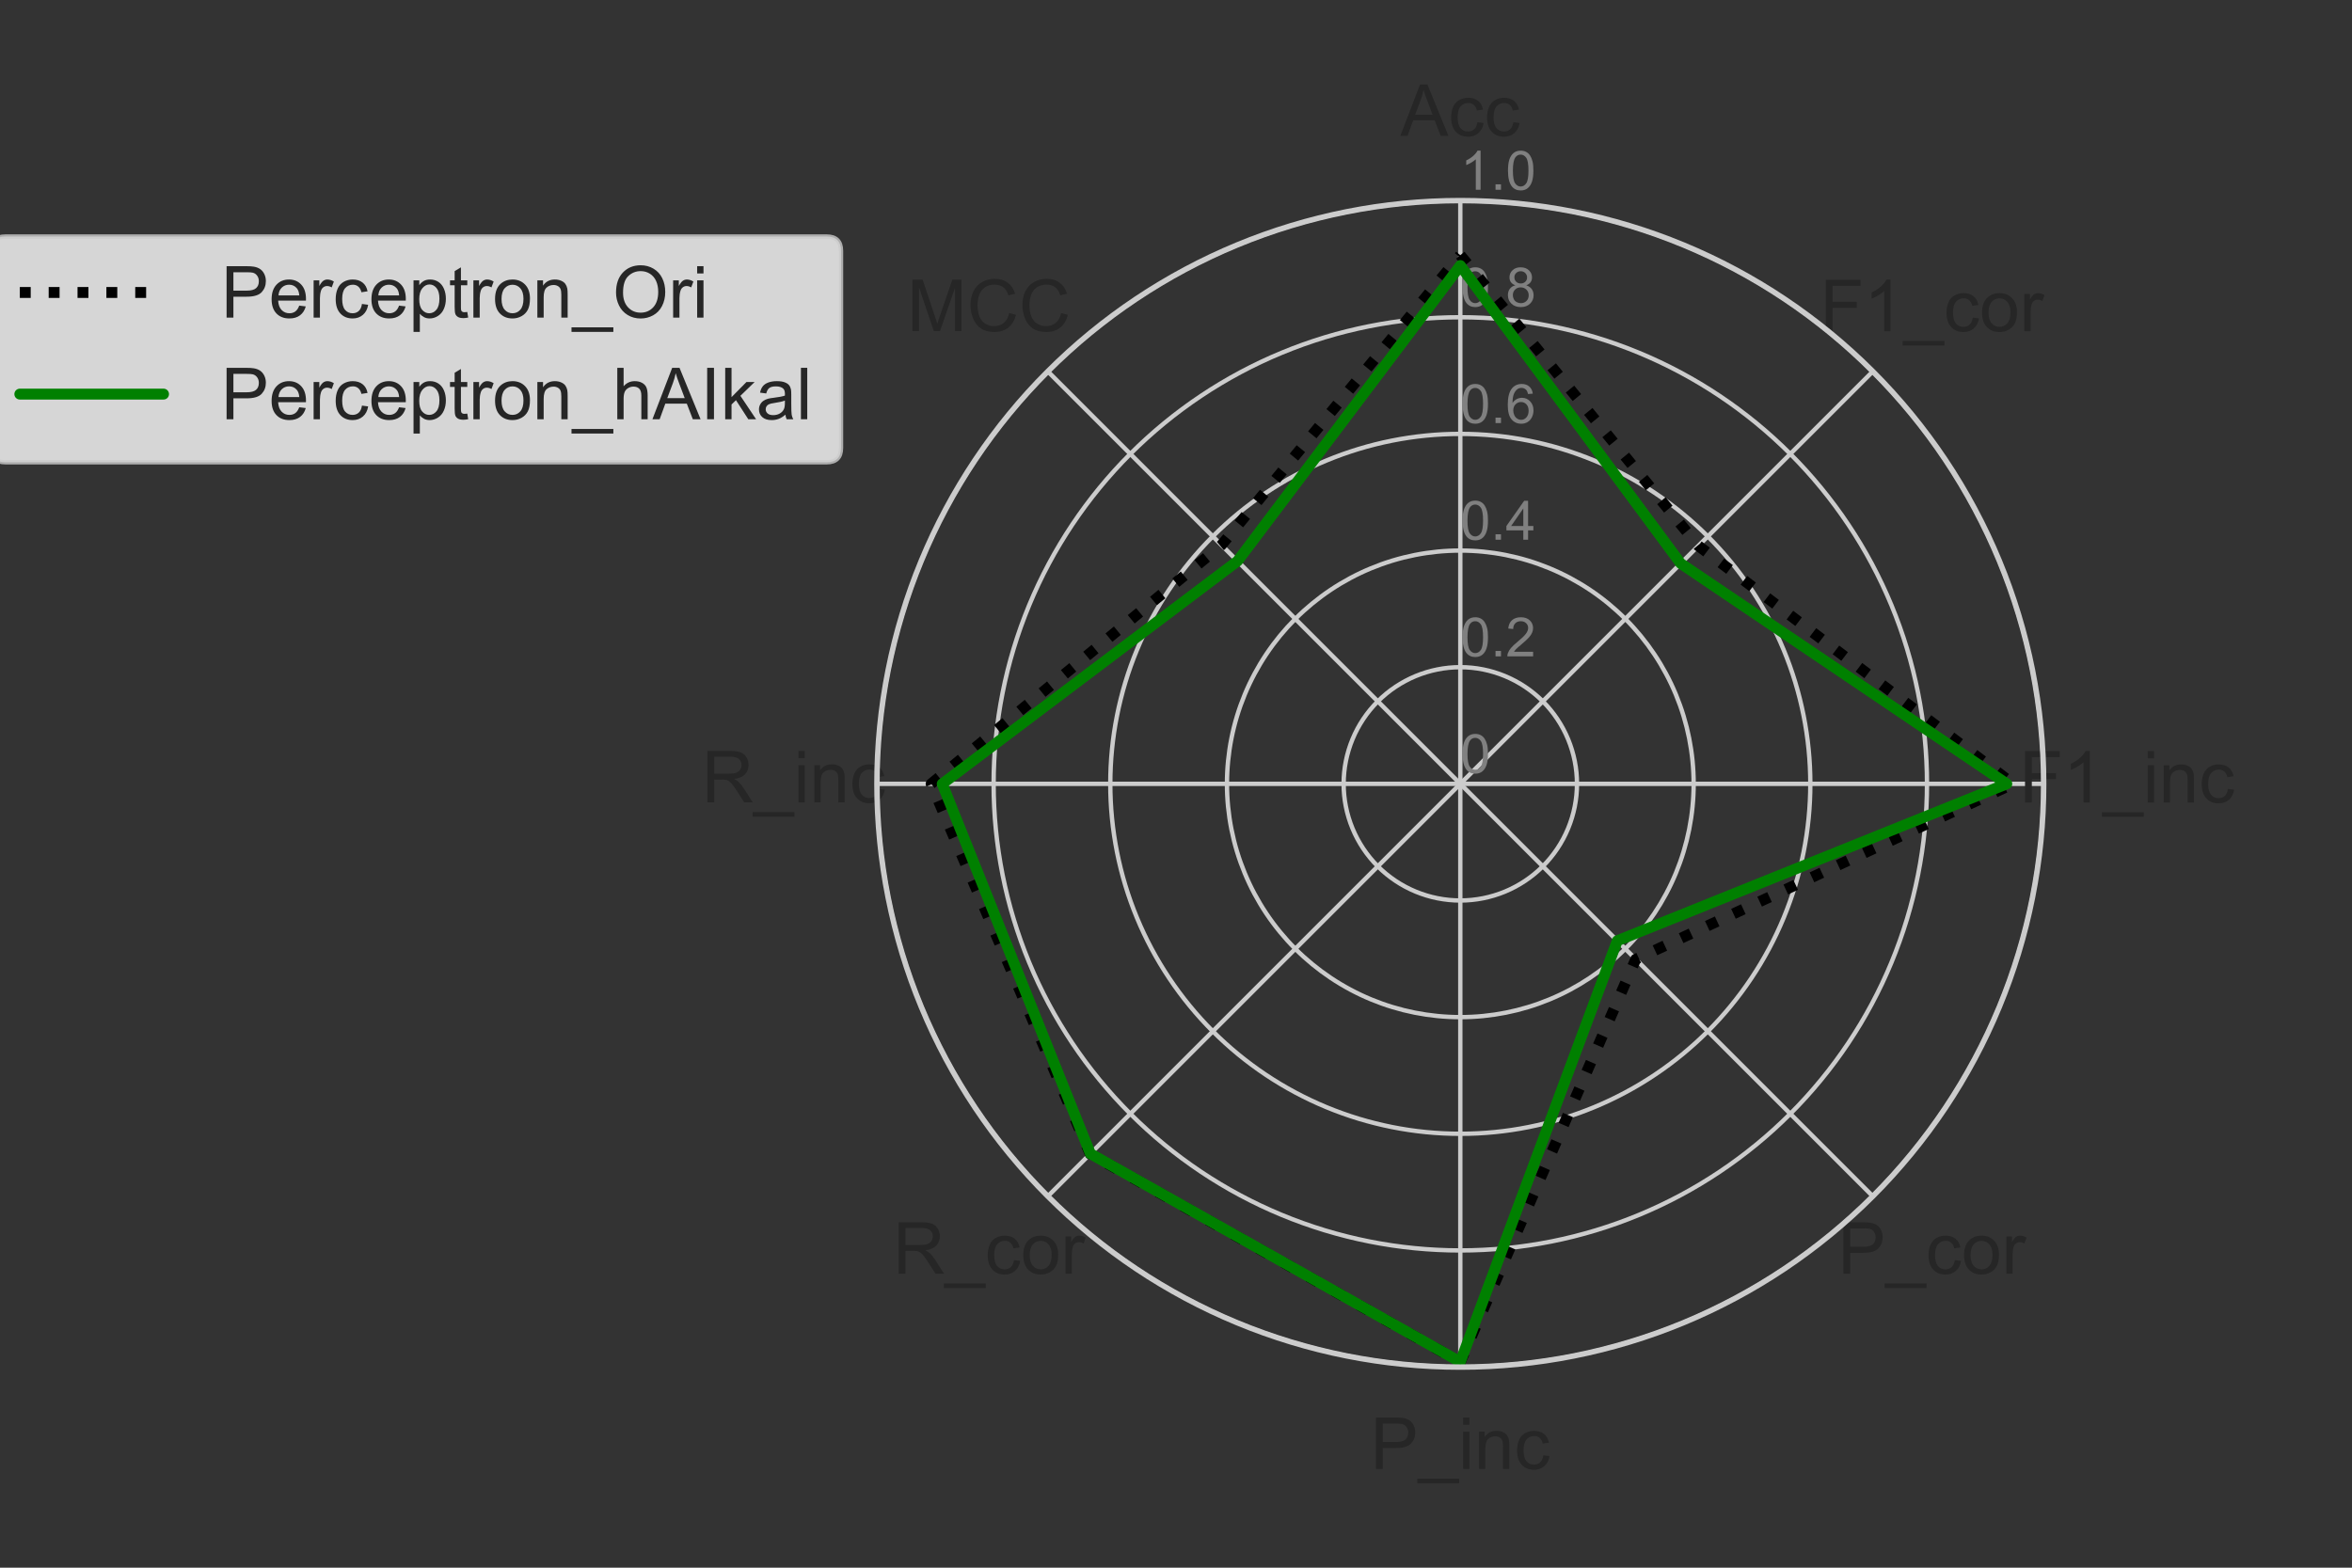 <?xml version="1.0" encoding="utf-8" standalone="no"?>
<!DOCTYPE svg PUBLIC "-//W3C//DTD SVG 1.1//EN"
  "http://www.w3.org/Graphics/SVG/1.1/DTD/svg11.dtd">
<!-- Created with matplotlib (https://matplotlib.org/) -->
<svg height="288pt" version="1.1" viewBox="0 0 432 288" width="432pt" xmlns="http://www.w3.org/2000/svg" xmlns:xlink="http://www.w3.org/1999/xlink">
 <rect x="0" y="0" width="432" height="288" fill="#333333" stroke="none"/>
 <defs>
  <style type="text/css">*{stroke-linecap:butt;stroke-linejoin:round;}</style>
 </defs>
 <g id="figure_1">
  <g id="patch_1">
   <path d="M 0 288 
L 432 288 
L 432 0 
L 0 0 
z
" style="fill:none;"/>
  </g>
  <g id="axes_1">
   <g id="patch_2">
    <path d="M 375.368 144 
C 375.368 129.929 372.596 115.996 367.212 102.996 
C 361.827 89.997 353.934 78.184 343.985 68.235 
C 334.036 58.286 322.223 50.393 309.224 45.008 
C 296.224 39.624 282.291 36.852 268.22 36.852 
C 254.149 36.852 240.216 39.624 227.216 45.008 
C 214.217 50.393 202.404 58.286 192.455 68.235 
C 182.506 78.184 174.613 89.997 169.228 102.996 
C 163.844 115.996 161.072 129.929 161.072 144 
C 161.072 158.071 163.844 172.004 169.228 185.004 
C 174.613 198.003 182.506 209.816 192.455 219.765 
C 202.404 229.714 214.217 237.607 227.216 242.992 
C 240.216 248.376 254.149 251.148 268.22 251.148 
C 282.291 251.148 296.224 248.376 309.224 242.992 
C 322.223 237.607 334.036 229.714 343.985 219.765 
C 353.934 209.816 361.827 198.003 367.212 185.004 
C 372.596 172.004 375.368 158.071 375.368 144 
M 268.22 144 
C 268.22 144 268.22 144 268.22 144 
C 268.22 144 268.22 144 268.22 144 
C 268.22 144 268.22 144 268.22 144 
C 268.22 144 268.22 144 268.22 144 
C 268.22 144 268.22 144 268.22 144 
C 268.22 144 268.22 144 268.22 144 
C 268.22 144 268.22 144 268.22 144 
C 268.22 144 268.22 144 268.22 144 
C 268.22 144 268.22 144 268.22 144 
C 268.22 144 268.22 144 268.22 144 
C 268.22 144 268.22 144 268.22 144 
C 268.22 144 268.22 144 268.22 144 
C 268.22 144 268.22 144 268.22 144 
C 268.22 144 268.22 144 268.22 144 
C 268.22 144 268.22 144 268.22 144 
C 268.22 144 268.22 144 268.22 144 
M 375.368 144 
z
" style="fill:none;"/>
   </g>
   <g id="matplotlib.axis_1">
    <g id="xtick_1">
     <g id="line2d_1">
      <path clip-path="url(#pbdbdc29f60)" d="M 268.22 144 
L 268.22 36.852 
" style="fill:none;stroke:#cccccc;stroke-linecap:round;stroke-width:0.8;"/>
     </g>
     <g id="text_1">
      <!-- Acc -->
      <g style="fill:#262626;" transform="translate(257.218 24.964)scale(0.132 -0.132)">
       <defs>
        <path d="M -0.141 0 
L 27.344 71.578 
L 37.547 71.578 
L 66.844 0 
L 56.062 0 
L 47.703 21.688 
L 17.781 21.688 
L 9.906 0 
z
M 20.516 29.391 
L 44.781 29.391 
L 37.312 49.219 
Q 33.891 58.25 32.234 64.062 
Q 30.859 57.172 28.375 50.391 
z
" id="ArialMT-65"/>
        <path d="M 40.438 19 
L 49.078 17.875 
Q 47.656 8.938 41.812 3.875 
Q 35.984 -1.172 27.484 -1.172 
Q 16.844 -1.172 10.375 5.781 
Q 3.906 12.75 3.906 25.734 
Q 3.906 34.125 6.688 40.422 
Q 9.469 46.734 15.156 49.875 
Q 20.844 53.031 27.547 53.031 
Q 35.984 53.031 41.359 48.75 
Q 46.734 44.484 48.25 36.625 
L 39.703 35.297 
Q 38.484 40.531 35.375 43.156 
Q 32.281 45.797 27.875 45.797 
Q 21.234 45.797 17.078 41.031 
Q 12.938 36.281 12.938 25.984 
Q 12.938 15.531 16.938 10.797 
Q 20.953 6.062 27.391 6.062 
Q 32.562 6.062 36.031 9.234 
Q 39.5 12.406 40.438 19 
z
" id="ArialMT-99"/>
       </defs>
       <use xlink:href="#ArialMT-65"/>
       <use x="66.699" xlink:href="#ArialMT-99"/>
       <use x="116.699" xlink:href="#ArialMT-99"/>
      </g>
     </g>
    </g>
    <g id="xtick_2">
     <g id="line2d_2">
      <path clip-path="url(#pbdbdc29f60)" d="M 268.22 144 
L 343.985 68.235 
" style="fill:none;stroke:#cccccc;stroke-linecap:round;stroke-width:0.8;"/>
     </g>
     <g id="text_2">
      <!-- F1_cor -->
      <g style="fill:#262626;" transform="translate(334.264 60.848)scale(0.132 -0.132)">
       <defs>
        <path d="M 8.203 0 
L 8.203 71.578 
L 56.5 71.578 
L 56.5 63.141 
L 17.672 63.141 
L 17.672 40.969 
L 51.266 40.969 
L 51.266 32.516 
L 17.672 32.516 
L 17.672 0 
z
" id="ArialMT-70"/>
        <path d="M 37.25 0 
L 28.469 0 
L 28.469 56 
Q 25.297 52.984 20.141 49.953 
Q 14.984 46.922 10.891 45.406 
L 10.891 53.906 
Q 18.266 57.375 23.781 62.297 
Q 29.297 67.234 31.594 71.875 
L 37.25 71.875 
z
" id="ArialMT-49"/>
        <path d="M -1.516 -19.875 
L -1.516 -13.531 
L 56.734 -13.531 
L 56.734 -19.875 
z
" id="ArialMT-95"/>
        <path d="M 3.328 25.922 
Q 3.328 40.328 11.328 47.266 
Q 18.016 53.031 27.641 53.031 
Q 38.328 53.031 45.109 46.016 
Q 51.906 39.016 51.906 26.656 
Q 51.906 16.656 48.906 10.906 
Q 45.906 5.172 40.156 2 
Q 34.422 -1.172 27.641 -1.172 
Q 16.75 -1.172 10.031 5.812 
Q 3.328 12.797 3.328 25.922 
z
M 12.359 25.922 
Q 12.359 15.969 16.703 11.016 
Q 21.047 6.062 27.641 6.062 
Q 34.188 6.062 38.531 11.031 
Q 42.875 16.016 42.875 26.219 
Q 42.875 35.844 38.5 40.797 
Q 34.125 45.75 27.641 45.75 
Q 21.047 45.75 16.703 40.812 
Q 12.359 35.891 12.359 25.922 
z
" id="ArialMT-111"/>
        <path d="M 6.5 0 
L 6.5 51.859 
L 14.406 51.859 
L 14.406 44 
Q 17.438 49.516 20 51.266 
Q 22.562 53.031 25.641 53.031 
Q 30.078 53.031 34.672 50.203 
L 31.641 42.047 
Q 28.422 43.953 25.203 43.953 
Q 22.312 43.953 20.016 42.219 
Q 17.719 40.484 16.75 37.406 
Q 15.281 32.719 15.281 27.156 
L 15.281 0 
z
" id="ArialMT-114"/>
       </defs>
       <use xlink:href="#ArialMT-70"/>
       <use x="61.084" xlink:href="#ArialMT-49"/>
       <use x="116.699" xlink:href="#ArialMT-95"/>
       <use x="172.314" xlink:href="#ArialMT-99"/>
       <use x="222.314" xlink:href="#ArialMT-111"/>
       <use x="277.93" xlink:href="#ArialMT-114"/>
      </g>
     </g>
    </g>
    <g id="xtick_3">
     <g id="line2d_3">
      <path clip-path="url(#pbdbdc29f60)" d="M 268.22 144 
L 375.368 144 
" style="fill:none;stroke:#cccccc;stroke-linecap:round;stroke-width:0.8;"/>
     </g>
     <g id="text_3">
      <!-- F1_inc -->
      <g style="fill:#262626;" transform="translate(370.86 147.432)scale(0.132 -0.132)">
       <defs>
        <path d="M 6.641 61.469 
L 6.641 71.578 
L 15.438 71.578 
L 15.438 61.469 
z
M 6.641 0 
L 6.641 51.859 
L 15.438 51.859 
L 15.438 0 
z
" id="ArialMT-105"/>
        <path d="M 6.594 0 
L 6.594 51.859 
L 14.5 51.859 
L 14.5 44.484 
Q 20.219 53.031 31 53.031 
Q 35.688 53.031 39.625 51.344 
Q 43.562 49.656 45.516 46.922 
Q 47.469 44.188 48.25 40.438 
Q 48.734 37.984 48.734 31.891 
L 48.734 0 
L 39.938 0 
L 39.938 31.547 
Q 39.938 36.922 38.906 39.578 
Q 37.891 42.234 35.281 43.812 
Q 32.672 45.406 29.156 45.406 
Q 23.531 45.406 19.453 41.844 
Q 15.375 38.281 15.375 28.328 
L 15.375 0 
z
" id="ArialMT-110"/>
       </defs>
       <use xlink:href="#ArialMT-70"/>
       <use x="61.084" xlink:href="#ArialMT-49"/>
       <use x="116.699" xlink:href="#ArialMT-95"/>
       <use x="172.314" xlink:href="#ArialMT-105"/>
       <use x="194.531" xlink:href="#ArialMT-110"/>
       <use x="250.146" xlink:href="#ArialMT-99"/>
      </g>
     </g>
    </g>
    <g id="xtick_4">
     <g id="line2d_4">
      <path clip-path="url(#pbdbdc29f60)" d="M 268.22 144 
L 343.985 219.765 
" style="fill:none;stroke:#cccccc;stroke-linecap:round;stroke-width:0.8;"/>
     </g>
     <g id="text_4">
      <!-- P_cor -->
      <g style="fill:#262626;" transform="translate(337.563 233.996)scale(0.132 -0.132)">
       <defs>
        <path d="M 7.719 0 
L 7.719 71.578 
L 34.719 71.578 
Q 41.844 71.578 45.609 70.906 
Q 50.875 70.016 54.438 67.547 
Q 58.016 65.094 60.188 60.641 
Q 62.359 56.203 62.359 50.875 
Q 62.359 41.75 56.547 35.422 
Q 50.734 29.109 35.547 29.109 
L 17.188 29.109 
L 17.188 0 
z
M 17.188 37.547 
L 35.688 37.547 
Q 44.875 37.547 48.734 40.969 
Q 52.594 44.391 52.594 50.594 
Q 52.594 55.078 50.312 58.266 
Q 48.047 61.469 44.344 62.5 
Q 41.938 63.141 35.5 63.141 
L 17.188 63.141 
z
" id="ArialMT-80"/>
       </defs>
       <use xlink:href="#ArialMT-80"/>
       <use x="66.699" xlink:href="#ArialMT-95"/>
       <use x="122.314" xlink:href="#ArialMT-99"/>
       <use x="172.314" xlink:href="#ArialMT-111"/>
       <use x="227.93" xlink:href="#ArialMT-114"/>
      </g>
     </g>
    </g>
    <g id="xtick_5">
     <g id="line2d_5">
      <path clip-path="url(#pbdbdc29f60)" d="M 268.22 144 
L 268.22 251.148 
" style="fill:none;stroke:#cccccc;stroke-linecap:round;stroke-width:0.8;"/>
     </g>
     <g id="text_5">
      <!-- P_inc -->
      <g style="fill:#262626;" transform="translate(251.711 269.86)scale(0.132 -0.132)">
       <use xlink:href="#ArialMT-80"/>
       <use x="66.699" xlink:href="#ArialMT-95"/>
       <use x="122.314" xlink:href="#ArialMT-105"/>
       <use x="144.531" xlink:href="#ArialMT-110"/>
       <use x="200.146" xlink:href="#ArialMT-99"/>
      </g>
     </g>
    </g>
    <g id="xtick_6">
     <g id="line2d_6">
      <path clip-path="url(#pbdbdc29f60)" d="M 268.22 144 
L 192.455 219.765 
" style="fill:none;stroke:#cccccc;stroke-linecap:round;stroke-width:0.8;"/>
     </g>
     <g id="text_6">
      <!-- R_cor -->
      <g style="fill:#262626;" transform="translate(164.032 233.996)scale(0.132 -0.132)">
       <defs>
        <path d="M 7.859 0 
L 7.859 71.578 
L 39.594 71.578 
Q 49.172 71.578 54.141 69.641 
Q 59.125 67.719 62.109 62.828 
Q 65.094 57.953 65.094 52.047 
Q 65.094 44.438 60.156 39.203 
Q 55.219 33.984 44.922 32.562 
Q 48.688 30.766 50.641 29 
Q 54.781 25.203 58.5 19.484 
L 70.953 0 
L 59.031 0 
L 49.562 14.891 
Q 45.406 21.344 42.719 24.75 
Q 40.047 28.172 37.922 29.531 
Q 35.797 30.906 33.594 31.453 
Q 31.984 31.781 28.328 31.781 
L 17.328 31.781 
L 17.328 0 
z
M 17.328 39.984 
L 37.703 39.984 
Q 44.188 39.984 47.844 41.328 
Q 51.516 42.672 53.422 45.625 
Q 55.328 48.578 55.328 52.047 
Q 55.328 57.125 51.641 60.391 
Q 47.953 63.672 39.984 63.672 
L 17.328 63.672 
z
" id="ArialMT-82"/>
       </defs>
       <use xlink:href="#ArialMT-82"/>
       <use x="72.217" xlink:href="#ArialMT-95"/>
       <use x="127.832" xlink:href="#ArialMT-99"/>
       <use x="177.832" xlink:href="#ArialMT-111"/>
       <use x="233.447" xlink:href="#ArialMT-114"/>
      </g>
     </g>
    </g>
    <g id="xtick_7">
     <g id="line2d_7">
      <path clip-path="url(#pbdbdc29f60)" d="M 268.22 144 
L 161.072 144 
" style="fill:none;stroke:#cccccc;stroke-linecap:round;stroke-width:0.8;"/>
     </g>
     <g id="text_7">
      <!-- R_inc -->
      <g style="fill:#262626;" transform="translate(128.899 147.412)scale(0.132 -0.132)">
       <use xlink:href="#ArialMT-82"/>
       <use x="72.217" xlink:href="#ArialMT-95"/>
       <use x="127.832" xlink:href="#ArialMT-105"/>
       <use x="150.049" xlink:href="#ArialMT-110"/>
       <use x="205.664" xlink:href="#ArialMT-99"/>
      </g>
     </g>
    </g>
    <g id="xtick_8">
     <g id="line2d_8">
      <path clip-path="url(#pbdbdc29f60)" d="M 268.22 144 
L 192.455 68.235 
" style="fill:none;stroke:#cccccc;stroke-linecap:round;stroke-width:0.8;"/>
     </g>
     <g id="text_8">
      <!-- MCC -->
      <g style="fill:#262626;" transform="translate(166.606 60.829)scale(0.132 -0.132)">
       <defs>
        <path d="M 7.422 0 
L 7.422 71.578 
L 21.688 71.578 
L 38.625 20.906 
Q 40.969 13.812 42.047 10.297 
Q 43.266 14.203 45.844 21.781 
L 62.984 71.578 
L 75.734 71.578 
L 75.734 0 
L 66.609 0 
L 66.609 59.906 
L 45.797 0 
L 37.25 0 
L 16.547 60.938 
L 16.547 0 
z
" id="ArialMT-77"/>
        <path d="M 58.797 25.094 
L 68.266 22.703 
Q 65.281 11.031 57.547 4.906 
Q 49.812 -1.219 38.625 -1.219 
Q 27.047 -1.219 19.797 3.484 
Q 12.547 8.203 8.766 17.141 
Q 4.984 26.078 4.984 36.328 
Q 4.984 47.516 9.25 55.828 
Q 13.531 64.156 21.406 68.469 
Q 29.297 72.797 38.766 72.797 
Q 49.516 72.797 56.828 67.328 
Q 64.156 61.859 67.047 51.953 
L 57.719 49.75 
Q 55.219 57.562 50.484 61.125 
Q 45.75 64.703 38.578 64.703 
Q 30.328 64.703 24.781 60.734 
Q 19.234 56.781 16.984 50.109 
Q 14.75 43.453 14.75 36.375 
Q 14.75 27.25 17.406 20.438 
Q 20.062 13.625 25.672 10.25 
Q 31.297 6.891 37.844 6.891 
Q 45.797 6.891 51.312 11.469 
Q 56.844 16.062 58.797 25.094 
z
" id="ArialMT-67"/>
       </defs>
       <use xlink:href="#ArialMT-77"/>
       <use x="83.301" xlink:href="#ArialMT-67"/>
       <use x="155.518" xlink:href="#ArialMT-67"/>
      </g>
     </g>
    </g>
   </g>
   <g id="matplotlib.axis_2">
    <g id="ytick_1">
     <g id="line2d_9">
      <path clip-path="url(#pbdbdc29f60)" d="M 268.22 144 
C 268.22 144 268.22 144 268.22 144 
C 268.22 144 268.22 144 268.22 144 
C 268.22 144 268.22 144 268.22 144 
C 268.22 144 268.22 144 268.22 144 
C 268.22 144 268.22 144 268.22 144 
C 268.22 144 268.22 144 268.22 144 
C 268.22 144 268.22 144 268.22 144 
C 268.22 144 268.22 144 268.22 144 
C 268.22 144 268.22 144 268.22 144 
C 268.22 144 268.22 144 268.22 144 
C 268.22 144 268.22 144 268.22 144 
C 268.22 144 268.22 144 268.22 144 
C 268.22 144 268.22 144 268.22 144 
C 268.22 144 268.22 144 268.22 144 
C 268.22 144 268.22 144 268.22 144 
C 268.22 144 268.22 144 268.22 144 
" style="fill:none;stroke:#cccccc;stroke-linecap:round;stroke-width:0.8;"/>
     </g>
     <g id="text_9">
      <!-- 0 -->
      <g style="fill:#808080;" transform="translate(268.22 142.012)scale(0.1 -0.1)">
       <defs>
        <path d="M 4.156 35.297 
Q 4.156 48 6.766 55.734 
Q 9.375 63.484 14.516 67.672 
Q 19.672 71.875 27.484 71.875 
Q 33.25 71.875 37.594 69.547 
Q 41.938 67.234 44.766 62.859 
Q 47.609 58.5 49.219 52.219 
Q 50.828 45.953 50.828 35.297 
Q 50.828 22.703 48.234 14.969 
Q 45.656 7.234 40.5 3 
Q 35.359 -1.219 27.484 -1.219 
Q 17.141 -1.219 11.234 6.203 
Q 4.156 15.141 4.156 35.297 
z
M 13.188 35.297 
Q 13.188 17.672 17.312 11.828 
Q 21.438 6 27.484 6 
Q 33.547 6 37.672 11.859 
Q 41.797 17.719 41.797 35.297 
Q 41.797 52.984 37.672 58.781 
Q 33.547 64.594 27.391 64.594 
Q 21.344 64.594 17.719 59.469 
Q 13.188 52.938 13.188 35.297 
z
" id="ArialMT-48"/>
       </defs>
       <use xlink:href="#ArialMT-48"/>
      </g>
     </g>
    </g>
    <g id="ytick_2">
     <g id="line2d_10">
      <path clip-path="url(#pbdbdc29f60)" d="M 268.22 122.57 
C 271.034 122.57 273.821 123.125 276.421 124.202 
C 279.021 125.279 281.383 126.857 283.373 128.847 
C 285.363 130.837 286.941 133.199 288.018 135.799 
C 289.095 138.399 289.65 141.186 289.65 144 
C 289.65 146.814 289.095 149.601 288.018 152.201 
C 286.941 154.801 285.363 157.163 283.373 159.153 
C 281.383 161.143 279.021 162.721 276.421 163.798 
C 273.821 164.875 271.034 165.43 268.22 165.43 
C 265.406 165.43 262.619 164.875 260.019 163.798 
C 257.419 162.721 255.057 161.143 253.067 159.153 
C 251.077 157.163 249.499 154.801 248.422 152.201 
C 247.345 149.601 246.79 146.814 246.79 144 
C 246.79 141.186 247.345 138.399 248.422 135.799 
C 249.499 133.199 251.077 130.837 253.067 128.847 
C 255.057 126.857 257.419 125.279 260.019 124.202 
C 262.619 123.125 265.406 122.57 268.22 122.57 
" style="fill:none;stroke:#cccccc;stroke-linecap:round;stroke-width:0.8;"/>
     </g>
     <g id="text_10">
      <!-- 0.2 -->
      <g style="fill:#808080;" transform="translate(268.22 120.583)scale(0.1 -0.1)">
       <defs>
        <path d="M 9.078 0 
L 9.078 10.016 
L 19.094 10.016 
L 19.094 0 
z
" id="ArialMT-46"/>
        <path d="M 50.344 8.453 
L 50.344 0 
L 3.031 0 
Q 2.938 3.172 4.047 6.109 
Q 5.859 10.938 9.828 15.625 
Q 13.812 20.312 21.344 26.469 
Q 33.016 36.031 37.109 41.625 
Q 41.219 47.219 41.219 52.203 
Q 41.219 57.422 37.469 61 
Q 33.734 64.594 27.734 64.594 
Q 21.391 64.594 17.578 60.781 
Q 13.766 56.984 13.719 50.25 
L 4.688 51.172 
Q 5.609 61.281 11.656 66.578 
Q 17.719 71.875 27.938 71.875 
Q 38.234 71.875 44.234 66.156 
Q 50.25 60.453 50.25 52 
Q 50.25 47.703 48.484 43.547 
Q 46.734 39.406 42.656 34.812 
Q 38.578 30.219 29.109 22.219 
Q 21.188 15.578 18.938 13.203 
Q 16.703 10.844 15.234 8.453 
z
" id="ArialMT-50"/>
       </defs>
       <use xlink:href="#ArialMT-48"/>
       <use x="55.615" xlink:href="#ArialMT-46"/>
       <use x="83.398" xlink:href="#ArialMT-50"/>
      </g>
     </g>
    </g>
    <g id="ytick_3">
     <g id="line2d_11">
      <path clip-path="url(#pbdbdc29f60)" d="M 268.22 101.141 
C 273.848 101.141 279.422 102.249 284.622 104.403 
C 289.821 106.557 294.546 109.714 298.526 113.694 
C 302.506 117.674 305.663 122.399 307.817 127.598 
C 309.971 132.798 311.079 138.372 311.079 144 
C 311.079 149.628 309.971 155.202 307.817 160.402 
C 305.663 165.601 302.506 170.326 298.526 174.306 
C 294.546 178.286 289.821 181.443 284.622 183.597 
C 279.422 185.751 273.848 186.859 268.22 186.859 
C 262.592 186.859 257.018 185.751 251.818 183.597 
C 246.619 181.443 241.894 178.286 237.914 174.306 
C 233.934 170.326 230.777 165.601 228.623 160.402 
C 226.469 155.202 225.361 149.628 225.361 144 
C 225.361 138.372 226.469 132.798 228.623 127.598 
C 230.777 122.399 233.934 117.674 237.914 113.694 
C 241.894 109.714 246.619 106.557 251.818 104.403 
C 257.018 102.249 262.592 101.141 268.22 101.141 
" style="fill:none;stroke:#cccccc;stroke-linecap:round;stroke-width:0.8;"/>
     </g>
     <g id="text_11">
      <!-- 0.4 -->
      <g style="fill:#808080;" transform="translate(268.22 99.153)scale(0.1 -0.1)">
       <defs>
        <path d="M 32.328 0 
L 32.328 17.141 
L 1.266 17.141 
L 1.266 25.203 
L 33.938 71.578 
L 41.109 71.578 
L 41.109 25.203 
L 50.781 25.203 
L 50.781 17.141 
L 41.109 17.141 
L 41.109 0 
z
M 32.328 25.203 
L 32.328 57.469 
L 9.906 25.203 
z
" id="ArialMT-52"/>
       </defs>
       <use xlink:href="#ArialMT-48"/>
       <use x="55.615" xlink:href="#ArialMT-46"/>
       <use x="83.398" xlink:href="#ArialMT-52"/>
      </g>
     </g>
    </g>
    <g id="ytick_4">
     <g id="line2d_12">
      <path clip-path="url(#pbdbdc29f60)" d="M 268.22 79.711 
C 276.662 79.711 285.023 81.374 292.822 84.605 
C 300.622 87.836 307.709 92.571 313.679 98.541 
C 319.649 104.511 324.384 111.598 327.615 119.398 
C 330.846 127.197 332.509 135.558 332.509 144 
C 332.509 152.442 330.846 160.803 327.615 168.602 
C 324.384 176.402 319.649 183.489 313.679 189.459 
C 307.709 195.429 300.622 200.164 292.822 203.395 
C 285.023 206.626 276.662 208.289 268.22 208.289 
C 259.778 208.289 251.417 206.626 243.618 203.395 
C 235.818 200.164 228.731 195.429 222.761 189.459 
C 216.791 183.489 212.056 176.402 208.825 168.602 
C 205.594 160.803 203.931 152.442 203.931 144 
C 203.931 135.558 205.594 127.197 208.825 119.398 
C 212.056 111.598 216.791 104.511 222.761 98.541 
C 228.731 92.571 235.818 87.836 243.618 84.605 
C 251.417 81.374 259.778 79.711 268.22 79.711 
" style="fill:none;stroke:#cccccc;stroke-linecap:round;stroke-width:0.8;"/>
     </g>
     <g id="text_12">
      <!-- 0.6 -->
      <g style="fill:#808080;" transform="translate(268.22 77.724)scale(0.1 -0.1)">
       <defs>
        <path d="M 49.75 54.047 
L 41.016 53.375 
Q 39.844 58.547 37.703 60.891 
Q 34.125 64.656 28.906 64.656 
Q 24.703 64.656 21.531 62.312 
Q 17.391 59.281 14.984 53.469 
Q 12.594 47.656 12.5 36.922 
Q 15.672 41.75 20.266 44.094 
Q 24.859 46.438 29.891 46.438 
Q 38.672 46.438 44.844 39.969 
Q 51.031 33.5 51.031 23.25 
Q 51.031 16.5 48.125 10.719 
Q 45.219 4.938 40.141 1.859 
Q 35.062 -1.219 28.609 -1.219 
Q 17.625 -1.219 10.688 6.859 
Q 3.766 14.938 3.766 33.5 
Q 3.766 54.25 11.422 63.672 
Q 18.109 71.875 29.438 71.875 
Q 37.891 71.875 43.281 67.141 
Q 48.688 62.406 49.75 54.047 
z
M 13.875 23.188 
Q 13.875 18.656 15.797 14.5 
Q 17.719 10.359 21.188 8.172 
Q 24.656 6 28.469 6 
Q 34.031 6 38.031 10.484 
Q 42.047 14.984 42.047 22.703 
Q 42.047 30.125 38.078 34.391 
Q 34.125 38.672 28.125 38.672 
Q 22.172 38.672 18.016 34.391 
Q 13.875 30.125 13.875 23.188 
z
" id="ArialMT-54"/>
       </defs>
       <use xlink:href="#ArialMT-48"/>
       <use x="55.615" xlink:href="#ArialMT-46"/>
       <use x="83.398" xlink:href="#ArialMT-54"/>
      </g>
     </g>
    </g>
    <g id="ytick_5">
     <g id="line2d_13">
      <path clip-path="url(#pbdbdc29f60)" d="M 268.22 58.282 
C 279.476 58.282 290.623 60.499 301.023 64.807 
C 311.423 69.114 320.873 75.428 328.832 83.388 
C 336.792 91.347 343.106 100.797 347.413 111.197 
C 351.721 121.597 353.938 132.744 353.938 144 
C 353.938 155.256 351.721 166.403 347.413 176.803 
C 343.106 187.203 336.792 196.653 328.832 204.612 
C 320.873 212.572 311.423 218.886 301.023 223.193 
C 290.623 227.501 279.476 229.718 268.22 229.718 
C 256.964 229.718 245.817 227.501 235.417 223.193 
C 225.017 218.886 215.567 212.572 207.608 204.612 
C 199.648 196.653 193.334 187.203 189.027 176.803 
C 184.719 166.403 182.502 155.256 182.502 144 
C 182.502 132.744 184.719 121.597 189.027 111.197 
C 193.334 100.797 199.648 91.347 207.608 83.388 
C 215.567 75.428 225.017 69.114 235.417 64.807 
C 245.817 60.499 256.964 58.282 268.22 58.282 
" style="fill:none;stroke:#cccccc;stroke-linecap:round;stroke-width:0.8;"/>
     </g>
     <g id="text_13">
      <!-- 0.8 -->
      <g style="fill:#808080;" transform="translate(268.22 56.294)scale(0.1 -0.1)">
       <defs>
        <path d="M 17.672 38.812 
Q 12.203 40.828 9.562 44.531 
Q 6.938 48.25 6.938 53.422 
Q 6.938 61.234 12.547 66.547 
Q 18.172 71.875 27.484 71.875 
Q 36.859 71.875 42.578 66.422 
Q 48.297 60.984 48.297 53.172 
Q 48.297 48.188 45.672 44.5 
Q 43.062 40.828 37.75 38.812 
Q 44.344 36.672 47.781 31.875 
Q 51.219 27.094 51.219 20.453 
Q 51.219 11.281 44.719 5.031 
Q 38.234 -1.219 27.641 -1.219 
Q 17.047 -1.219 10.547 5.047 
Q 4.047 11.328 4.047 20.703 
Q 4.047 27.688 7.594 32.391 
Q 11.141 37.109 17.672 38.812 
z
M 15.922 53.719 
Q 15.922 48.641 19.188 45.406 
Q 22.469 42.188 27.688 42.188 
Q 32.766 42.188 36.016 45.375 
Q 39.266 48.578 39.266 53.219 
Q 39.266 58.062 35.906 61.359 
Q 32.562 64.656 27.594 64.656 
Q 22.562 64.656 19.234 61.422 
Q 15.922 58.203 15.922 53.719 
z
M 13.094 20.656 
Q 13.094 16.891 14.875 13.375 
Q 16.656 9.859 20.172 7.922 
Q 23.688 6 27.734 6 
Q 34.031 6 38.125 10.047 
Q 42.234 14.109 42.234 20.359 
Q 42.234 26.703 38.016 30.859 
Q 33.797 35.016 27.438 35.016 
Q 21.234 35.016 17.156 30.906 
Q 13.094 26.812 13.094 20.656 
z
" id="ArialMT-56"/>
       </defs>
       <use xlink:href="#ArialMT-48"/>
       <use x="55.615" xlink:href="#ArialMT-46"/>
       <use x="83.398" xlink:href="#ArialMT-56"/>
      </g>
     </g>
    </g>
    <g id="ytick_6">
     <g id="line2d_14">
      <path clip-path="url(#pbdbdc29f60)" d="M 268.22 36.852 
C 282.291 36.852 296.224 39.624 309.224 45.008 
C 322.223 50.393 334.036 58.286 343.985 68.235 
C 353.934 78.184 361.827 89.997 367.212 102.996 
C 372.596 115.996 375.368 129.929 375.368 144 
C 375.368 158.071 372.596 172.004 367.212 185.004 
C 361.827 198.003 353.934 209.816 343.985 219.765 
C 334.036 229.714 322.223 237.607 309.224 242.992 
C 296.224 248.376 282.291 251.148 268.22 251.148 
C 254.149 251.148 240.216 248.376 227.216 242.992 
C 214.217 237.607 202.404 229.714 192.455 219.765 
C 182.506 209.816 174.613 198.003 169.228 185.004 
C 163.844 172.004 161.072 158.071 161.072 144 
C 161.072 129.929 163.844 115.996 169.228 102.996 
C 174.613 89.997 182.506 78.184 192.455 68.235 
C 202.404 58.286 214.217 50.393 227.216 45.008 
C 240.216 39.624 254.149 36.852 268.22 36.852 
" style="fill:none;stroke:#cccccc;stroke-linecap:round;stroke-width:0.8;"/>
     </g>
     <g id="text_14">
      <!-- 1.0 -->
      <g style="fill:#808080;" transform="translate(268.22 34.864)scale(0.1 -0.1)">
       <use xlink:href="#ArialMT-49"/>
       <use x="55.615" xlink:href="#ArialMT-46"/>
       <use x="83.398" xlink:href="#ArialMT-48"/>
      </g>
     </g>
    </g>
   </g>
   <g id="line2d_15">
    <path clip-path="url(#pbdbdc29f60)" d="M 268.22 46.881 
L 311.944 100.276 
L 369.732 144 
L 300.443 176.223 
L 268.22 250.227 
L 200.228 211.992 
L 171.026 144 
L 224.352 100.132 
L 268.22 46.881 
" style="fill:none;stroke:#000000;stroke-dasharray:2,3.3;stroke-dashoffset:0;stroke-width:2;"/>
   </g>
   <g id="line2d_16">
    <path clip-path="url(#pbdbdc29f60)" d="M 268.22 48.778 
L 308.701 103.519 
L 368.596 144 
L 297.049 172.829 
L 268.22 250.205 
L 200.274 211.946 
L 173.062 144 
L 227.299 103.079 
L 268.22 48.778 
" style="fill:none;stroke:#008000;stroke-linecap:round;stroke-width:2;"/>
   </g>
   <g id="patch_3">
    <path d="M 268.22 36.852 
C 254.149 36.852 240.216 39.624 227.216 45.008 
C 214.217 50.393 202.404 58.286 192.455 68.235 
C 182.506 78.184 174.613 89.997 169.228 102.996 
C 163.844 115.996 161.072 129.929 161.072 144 
C 161.072 158.071 163.844 172.004 169.228 185.004 
C 174.613 198.003 182.506 209.816 192.455 219.765 
C 202.404 229.714 214.217 237.607 227.216 242.992 
C 240.216 248.376 254.149 251.148 268.22 251.148 
C 282.291 251.148 296.224 248.376 309.224 242.992 
C 322.223 237.607 334.036 229.714 343.985 219.765 
C 353.934 209.816 361.827 198.003 367.212 185.004 
C 372.596 172.004 375.368 158.071 375.368 144 
C 375.368 129.929 372.596 115.996 367.212 102.996 
C 361.827 89.997 353.934 78.184 343.985 68.235 
C 334.036 58.286 322.223 50.393 309.224 45.008 
C 296.224 39.624 282.291 36.852 268.22 36.852 
" style="fill:none;stroke:#cccccc;stroke-linecap:square;stroke-linejoin:miter;"/>
   </g>
   <g id="legend_1">
    <g id="patch_4">
     <path d="M 1.001 84.925 
L 151.832 84.925 
Q 154.472 84.925 154.472 82.285 
L 154.472 46.092 
Q 154.472 43.452 151.832 43.452 
L 1.001 43.452 
Q -1.639 43.452 -1.639 46.092 
L -1.639 82.285 
Q -1.639 84.925 1.001 84.925 
z
" style="fill:#ffffff;opacity:0.8;stroke:#cccccc;stroke-linejoin:miter;stroke-width:0.8;"/>
    </g>
    <g id="line2d_17">
     <path d="M 3.641 53.729 
L 30.041 53.729 
" style="fill:none;stroke:#000000;stroke-dasharray:2,3.3;stroke-dashoffset:0;stroke-width:2;"/>
    </g>
    <g id="line2d_18"/>
    <g id="text_15">
     <!-- Perceptron_Ori -->
     <g style="fill:#262626;" transform="translate(40.601 58.349)scale(0.132 -0.132)">
      <defs>
       <path d="M 42.094 16.703 
L 51.172 15.578 
Q 49.031 7.625 43.219 3.219 
Q 37.406 -1.172 28.375 -1.172 
Q 17 -1.172 10.328 5.828 
Q 3.656 12.844 3.656 25.484 
Q 3.656 38.578 10.391 45.797 
Q 17.141 53.031 27.875 53.031 
Q 38.281 53.031 44.875 45.953 
Q 51.469 38.875 51.469 26.031 
Q 51.469 25.25 51.422 23.688 
L 12.75 23.688 
Q 13.234 15.141 17.578 10.594 
Q 21.922 6.062 28.422 6.062 
Q 33.25 6.062 36.672 8.594 
Q 40.094 11.141 42.094 16.703 
z
M 13.234 30.906 
L 42.188 30.906 
Q 41.609 37.453 38.875 40.719 
Q 34.672 45.797 27.984 45.797 
Q 21.922 45.797 17.797 41.75 
Q 13.672 37.703 13.234 30.906 
z
" id="ArialMT-101"/>
       <path d="M 6.594 -19.875 
L 6.594 51.859 
L 14.594 51.859 
L 14.594 45.125 
Q 17.438 49.078 21 51.047 
Q 24.562 53.031 29.641 53.031 
Q 36.281 53.031 41.359 49.609 
Q 46.438 46.188 49.016 39.953 
Q 51.609 33.734 51.609 26.312 
Q 51.609 18.359 48.75 11.984 
Q 45.906 5.609 40.453 2.219 
Q 35.016 -1.172 29 -1.172 
Q 24.609 -1.172 21.109 0.688 
Q 17.625 2.547 15.375 5.375 
L 15.375 -19.875 
z
M 14.547 25.641 
Q 14.547 15.625 18.594 10.844 
Q 22.656 6.062 28.422 6.062 
Q 34.281 6.062 38.453 11.016 
Q 42.625 15.969 42.625 26.375 
Q 42.625 36.281 38.547 41.203 
Q 34.469 46.141 28.812 46.141 
Q 23.188 46.141 18.859 40.891 
Q 14.547 35.641 14.547 25.641 
z
" id="ArialMT-112"/>
       <path d="M 25.781 7.859 
L 27.047 0.094 
Q 23.344 -0.688 20.406 -0.688 
Q 15.625 -0.688 12.984 0.828 
Q 10.359 2.344 9.281 4.812 
Q 8.203 7.281 8.203 15.188 
L 8.203 45.016 
L 1.766 45.016 
L 1.766 51.859 
L 8.203 51.859 
L 8.203 64.703 
L 16.938 69.969 
L 16.938 51.859 
L 25.781 51.859 
L 25.781 45.016 
L 16.938 45.016 
L 16.938 14.703 
Q 16.938 10.938 17.406 9.859 
Q 17.875 8.797 18.922 8.156 
Q 19.969 7.516 21.922 7.516 
Q 23.391 7.516 25.781 7.859 
z
" id="ArialMT-116"/>
       <path d="M 4.828 34.859 
Q 4.828 52.688 14.391 62.766 
Q 23.969 72.859 39.109 72.859 
Q 49.031 72.859 56.984 68.109 
Q 64.938 63.375 69.109 54.906 
Q 73.297 46.438 73.297 35.688 
Q 73.297 24.812 68.891 16.219 
Q 64.5 7.625 56.438 3.203 
Q 48.391 -1.219 39.062 -1.219 
Q 28.953 -1.219 20.984 3.656 
Q 13.031 8.547 8.922 16.984 
Q 4.828 25.438 4.828 34.859 
z
M 14.594 34.719 
Q 14.594 21.781 21.547 14.328 
Q 28.516 6.891 39.016 6.891 
Q 49.703 6.891 56.609 14.406 
Q 63.531 21.922 63.531 35.75 
Q 63.531 44.484 60.578 51 
Q 57.625 57.516 51.922 61.109 
Q 46.234 64.703 39.156 64.703 
Q 29.109 64.703 21.844 57.781 
Q 14.594 50.875 14.594 34.719 
z
" id="ArialMT-79"/>
      </defs>
      <use xlink:href="#ArialMT-80"/>
      <use x="66.699" xlink:href="#ArialMT-101"/>
      <use x="122.314" xlink:href="#ArialMT-114"/>
      <use x="155.615" xlink:href="#ArialMT-99"/>
      <use x="205.615" xlink:href="#ArialMT-101"/>
      <use x="261.23" xlink:href="#ArialMT-112"/>
      <use x="316.846" xlink:href="#ArialMT-116"/>
      <use x="344.629" xlink:href="#ArialMT-114"/>
      <use x="377.93" xlink:href="#ArialMT-111"/>
      <use x="433.545" xlink:href="#ArialMT-110"/>
      <use x="489.16" xlink:href="#ArialMT-95"/>
      <use x="544.775" xlink:href="#ArialMT-79"/>
      <use x="622.559" xlink:href="#ArialMT-114"/>
      <use x="655.859" xlink:href="#ArialMT-105"/>
     </g>
    </g>
    <g id="line2d_19">
     <path d="M 3.641 72.401 
L 30.041 72.401 
" style="fill:none;stroke:#008000;stroke-linecap:round;stroke-width:2;"/>
    </g>
    <g id="line2d_20"/>
    <g id="text_16">
     <!-- Perceptron_hAIkal -->
     <g style="fill:#262626;" transform="translate(40.601 77.021)scale(0.132 -0.132)">
      <defs>
       <path d="M 6.594 0 
L 6.594 71.578 
L 15.375 71.578 
L 15.375 45.906 
Q 21.531 53.031 30.906 53.031 
Q 36.672 53.031 40.922 50.75 
Q 45.172 48.484 47 44.484 
Q 48.828 40.484 48.828 32.859 
L 48.828 0 
L 40.047 0 
L 40.047 32.859 
Q 40.047 39.453 37.188 42.453 
Q 34.328 45.453 29.109 45.453 
Q 25.203 45.453 21.75 43.422 
Q 18.312 41.406 16.844 37.938 
Q 15.375 34.469 15.375 28.375 
L 15.375 0 
z
" id="ArialMT-104"/>
       <path d="M 9.328 0 
L 9.328 71.578 
L 18.797 71.578 
L 18.797 0 
z
" id="ArialMT-73"/>
       <path d="M 6.641 0 
L 6.641 71.578 
L 15.438 71.578 
L 15.438 30.766 
L 36.234 51.859 
L 47.609 51.859 
L 27.781 32.625 
L 49.609 0 
L 38.766 0 
L 21.625 26.516 
L 15.438 20.562 
L 15.438 0 
z
" id="ArialMT-107"/>
       <path d="M 40.438 6.391 
Q 35.547 2.25 31.031 0.531 
Q 26.516 -1.172 21.344 -1.172 
Q 12.797 -1.172 8.203 3 
Q 3.609 7.172 3.609 13.672 
Q 3.609 17.484 5.344 20.625 
Q 7.078 23.781 9.891 25.688 
Q 12.703 27.594 16.219 28.562 
Q 18.797 29.25 24.031 29.891 
Q 34.672 31.156 39.703 32.906 
Q 39.75 34.719 39.75 35.203 
Q 39.75 40.578 37.25 42.781 
Q 33.891 45.75 27.25 45.75 
Q 21.047 45.75 18.094 43.578 
Q 15.141 41.406 13.719 35.891 
L 5.125 37.062 
Q 6.297 42.578 8.984 45.969 
Q 11.672 49.359 16.75 51.188 
Q 21.828 53.031 28.516 53.031 
Q 35.156 53.031 39.297 51.469 
Q 43.453 49.906 45.406 47.531 
Q 47.359 45.172 48.141 41.547 
Q 48.578 39.312 48.578 33.453 
L 48.578 21.734 
Q 48.578 9.469 49.141 6.219 
Q 49.703 2.984 51.375 0 
L 42.188 0 
Q 40.828 2.734 40.438 6.391 
z
M 39.703 26.031 
Q 34.906 24.078 25.344 22.703 
Q 19.922 21.922 17.672 20.938 
Q 15.438 19.969 14.203 18.094 
Q 12.984 16.219 12.984 13.922 
Q 12.984 10.406 15.641 8.062 
Q 18.312 5.719 23.438 5.719 
Q 28.516 5.719 32.469 7.938 
Q 36.422 10.156 38.281 14.016 
Q 39.703 17 39.703 22.797 
z
" id="ArialMT-97"/>
       <path d="M 6.391 0 
L 6.391 71.578 
L 15.188 71.578 
L 15.188 0 
z
" id="ArialMT-108"/>
      </defs>
      <use xlink:href="#ArialMT-80"/>
      <use x="66.699" xlink:href="#ArialMT-101"/>
      <use x="122.314" xlink:href="#ArialMT-114"/>
      <use x="155.615" xlink:href="#ArialMT-99"/>
      <use x="205.615" xlink:href="#ArialMT-101"/>
      <use x="261.23" xlink:href="#ArialMT-112"/>
      <use x="316.846" xlink:href="#ArialMT-116"/>
      <use x="344.629" xlink:href="#ArialMT-114"/>
      <use x="377.93" xlink:href="#ArialMT-111"/>
      <use x="433.545" xlink:href="#ArialMT-110"/>
      <use x="489.16" xlink:href="#ArialMT-95"/>
      <use x="544.775" xlink:href="#ArialMT-104"/>
      <use x="600.391" xlink:href="#ArialMT-65"/>
      <use x="667.09" xlink:href="#ArialMT-73"/>
      <use x="694.873" xlink:href="#ArialMT-107"/>
      <use x="744.873" xlink:href="#ArialMT-97"/>
      <use x="800.488" xlink:href="#ArialMT-108"/>
     </g>
    </g>
   </g>
  </g>
 </g>
 <defs>
  <clipPath id="pbdbdc29f60">
   <path d="M 375.368 144 
C 375.368 129.929 372.596 115.996 367.212 102.996 
C 361.827 89.997 353.934 78.184 343.985 68.235 
C 334.036 58.286 322.223 50.393 309.224 45.008 
C 296.224 39.624 282.291 36.852 268.22 36.852 
C 254.149 36.852 240.216 39.624 227.216 45.008 
C 214.217 50.393 202.404 58.286 192.455 68.235 
C 182.506 78.184 174.613 89.997 169.228 102.996 
C 163.844 115.996 161.072 129.929 161.072 144 
C 161.072 158.071 163.844 172.004 169.228 185.004 
C 174.613 198.003 182.506 209.816 192.455 219.765 
C 202.404 229.714 214.217 237.607 227.216 242.992 
C 240.216 248.376 254.149 251.148 268.22 251.148 
C 282.291 251.148 296.224 248.376 309.224 242.992 
C 322.223 237.607 334.036 229.714 343.985 219.765 
C 353.934 209.816 361.827 198.003 367.212 185.004 
C 372.596 172.004 375.368 158.071 375.368 144 
M 268.22 144 
C 268.22 144 268.22 144 268.22 144 
C 268.22 144 268.22 144 268.22 144 
C 268.22 144 268.22 144 268.22 144 
C 268.22 144 268.22 144 268.22 144 
C 268.22 144 268.22 144 268.22 144 
C 268.22 144 268.22 144 268.22 144 
C 268.22 144 268.22 144 268.22 144 
C 268.22 144 268.22 144 268.22 144 
C 268.22 144 268.22 144 268.22 144 
C 268.22 144 268.22 144 268.22 144 
C 268.22 144 268.22 144 268.22 144 
C 268.22 144 268.22 144 268.22 144 
C 268.22 144 268.22 144 268.22 144 
C 268.22 144 268.22 144 268.22 144 
C 268.22 144 268.22 144 268.22 144 
C 268.22 144 268.22 144 268.22 144 
M 375.368 144 
z
"/>
  </clipPath>
 </defs>
</svg>
